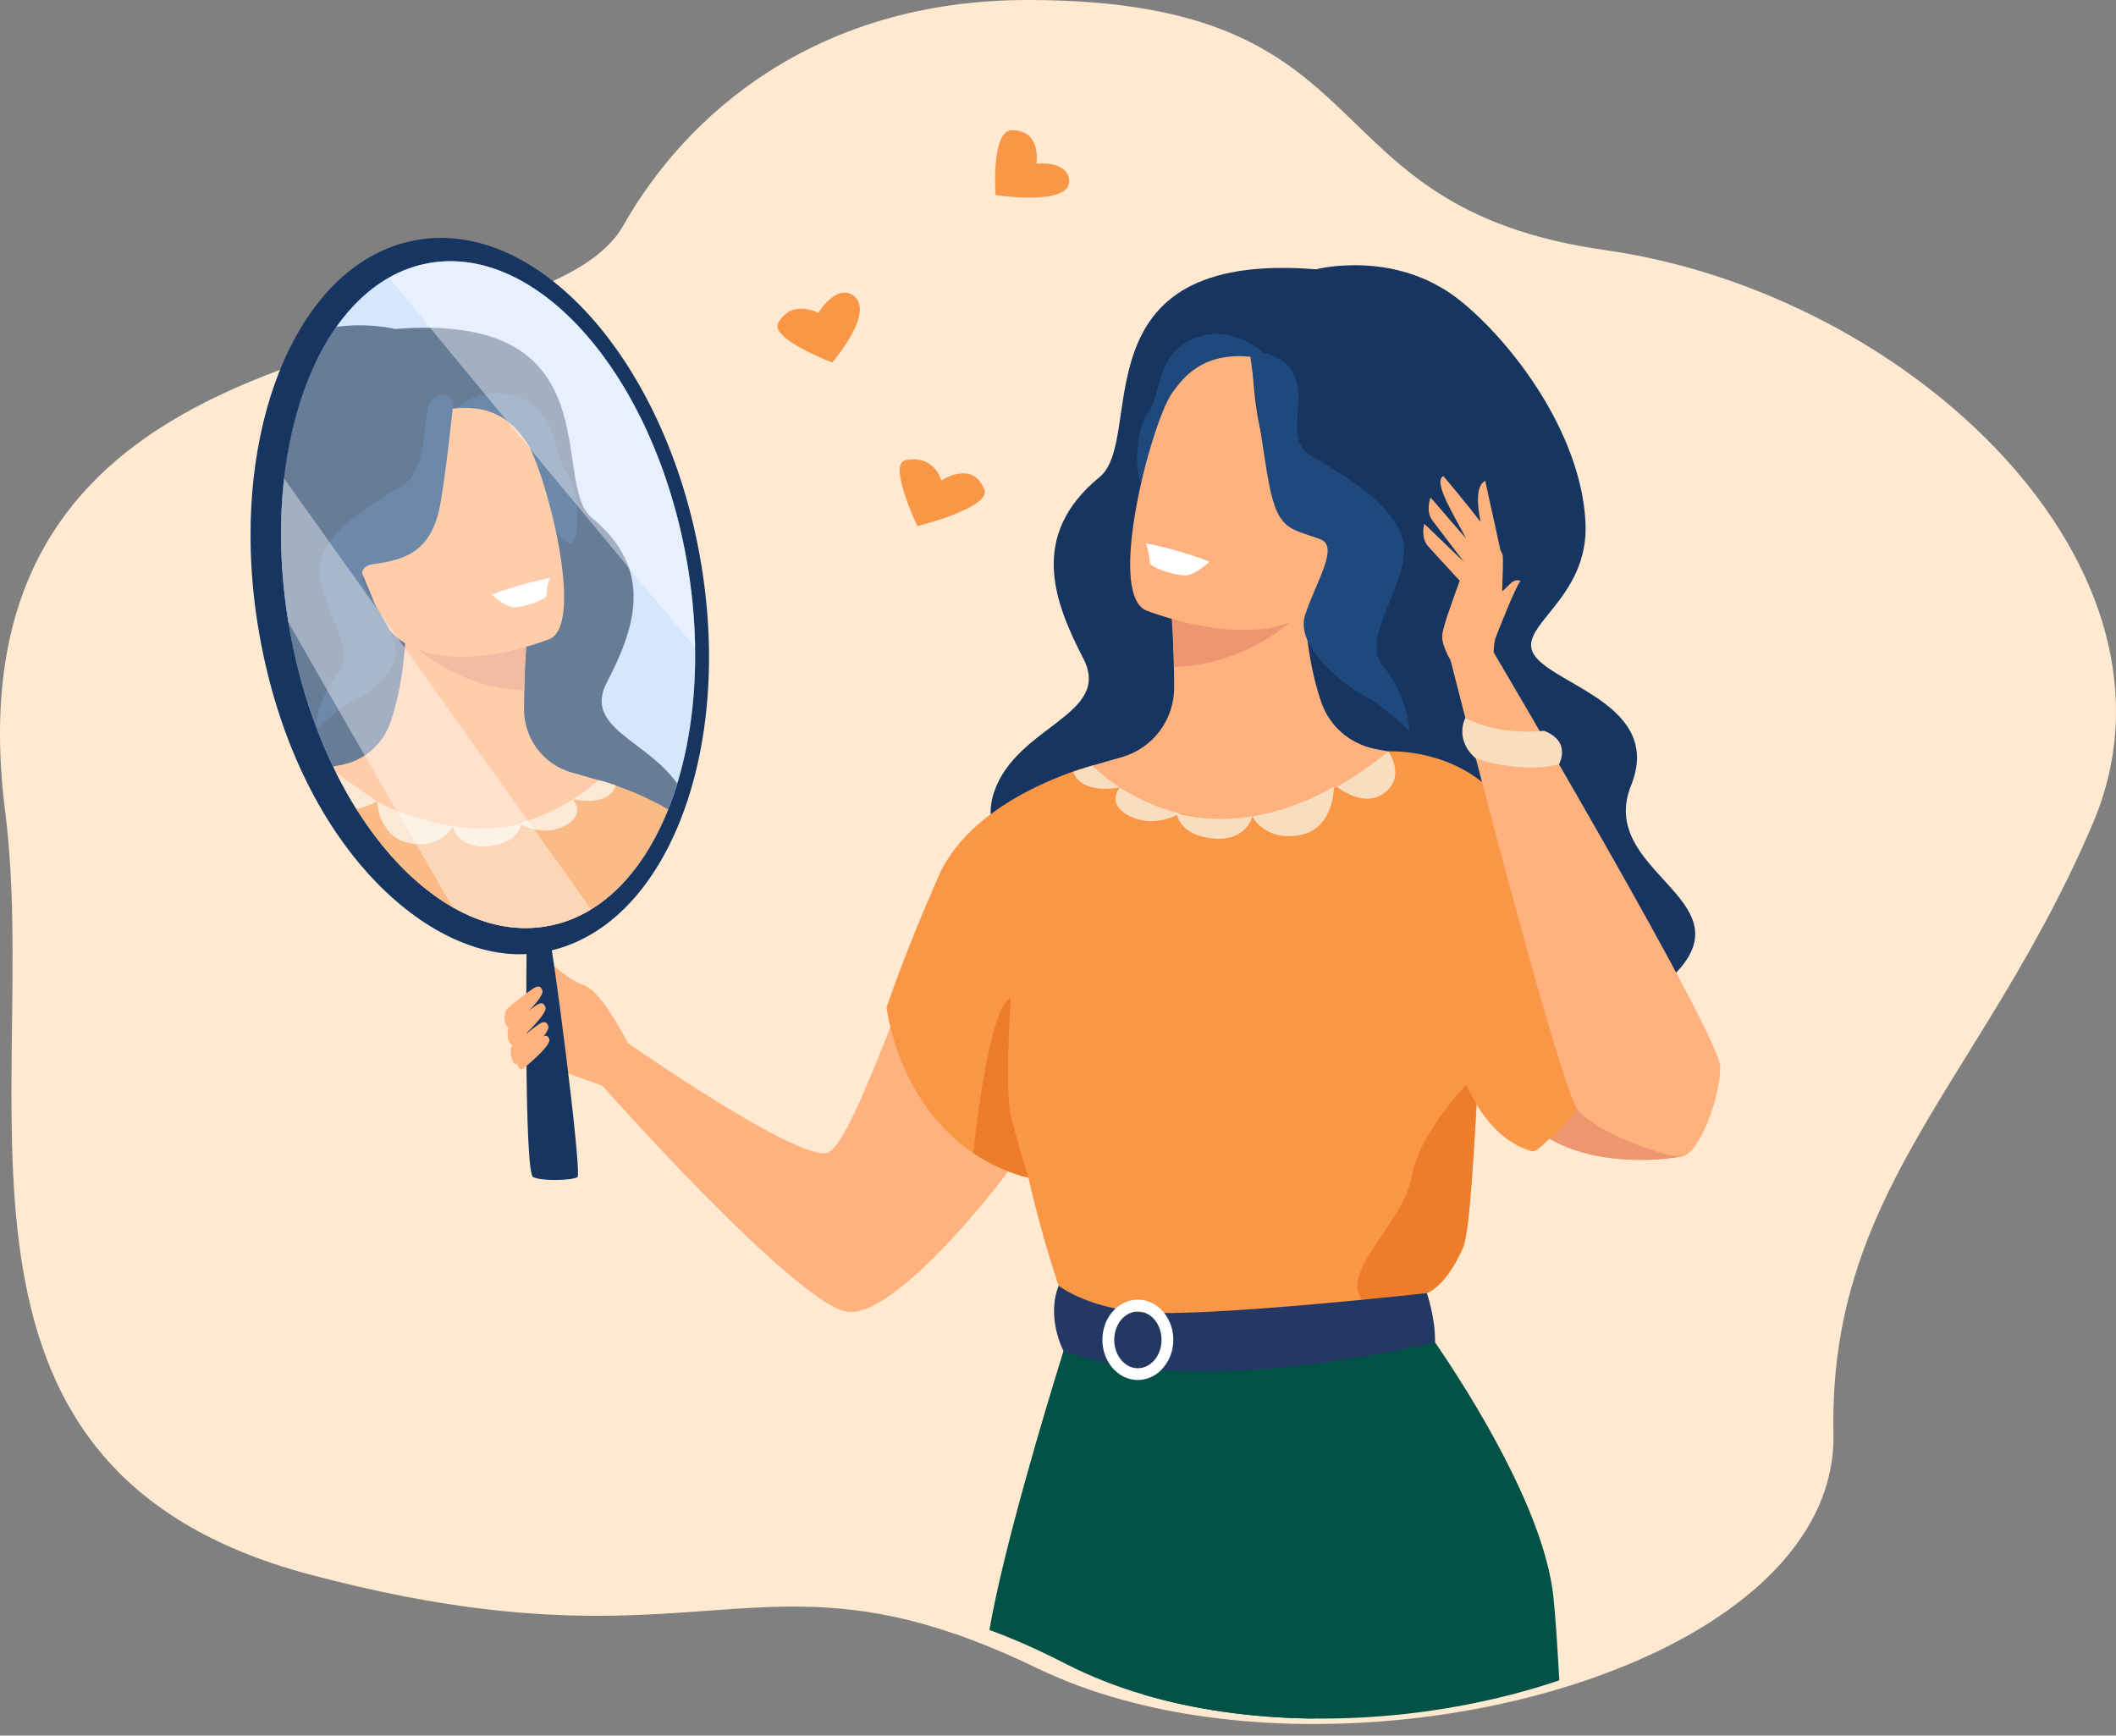 <svg width="178" height="146" viewBox="0 0 178 146" fill="none" xmlns="http://www.w3.org/2000/svg">
<rect x="0" y="0" width="178" height="146" fill="#808080" stroke="none"/>
<path d="M0.439 68.3C3.441 91.868 -7.306 122.959 25.158 132.2C25.457 132.287 25.759 132.37 26.064 132.45C37.216 135.413 45.096 136.011 51.514 135.909C53.369 135.879 55.103 135.792 56.758 135.686C58.483 135.575 60.125 135.445 61.729 135.339C67.592 134.955 72.98 134.913 80.312 137.434C80.724 137.574 81.142 137.723 81.565 137.882C81.967 138.031 82.375 138.189 82.789 138.354C83.455 138.62 84.137 138.907 84.836 139.214C85.614 139.558 86.414 139.928 87.237 140.325L87.341 140.375C89.577 141.438 91.913 142.304 94.319 142.962C99.076 144.283 104.275 144.945 109.56 145.018H109.939C111.157 145.028 112.377 145.008 113.6 144.956H113.627C120.035 144.685 126.434 143.577 132.194 141.751L132.331 141.708C134.253 141.098 136.138 140.387 137.976 139.579C145.158 136.409 150.724 131.965 153.051 126.556C153.206 126.196 153.347 125.829 153.473 125.46C154.013 123.879 154.27 122.226 154.234 120.566C154.057 112.008 156.205 105.407 159.445 99.08C163.994 90.181 170.686 81.821 176.036 69.308C185.191 47.897 160.778 24.691 135.055 21.044C109.332 17.396 117.458 -0.002 86.448 2.67784e-07C68.553 2.67784e-07 57.677 9.695 52.444 18.952C50.992 21.521 47.833 23.272 43.752 24.774C43.281 24.947 42.798 25.117 42.302 25.284C40.388 25.933 38.307 26.546 36.128 27.175C34.651 27.601 33.131 28.035 31.586 28.49C26.744 29.918 21.677 31.572 17.055 33.943C15.944 34.512 14.862 35.125 13.81 35.782C4.698 41.504 -1.782 50.857 0.439 68.3Z" fill="#FFE9D0"/>
<g clip-path="url(#clip0)">
<path d="M110.705 22.655C110.705 22.655 117.337 20.914 122.783 25.249C127.055 28.652 132.943 36.251 133.371 43.861C133.751 50.597 127.189 52.743 129.169 55.247C131.149 57.75 139.859 59.473 137.208 66.07C134.305 73.291 146.918 75.603 141.005 81.815C136.45 86.597 124.016 87.194 106.585 82.959C89.155 78.723 81.715 72.215 83.625 66.618C85.534 61.02 93.585 60.157 91.132 55.4C88.679 50.644 86.504 45.046 92.496 40.131C96.448 36.887 90.308 21.017 110.705 22.655Z" fill="#163560"/>
<path d="M126.56 128.381C121.664 117.386 118.662 114.23 119.234 110.818C119.66 108.277 117.938 63.458 117.938 63.458C117.356 63.278 116.191 63.117 115.553 62.974C113.544 62.528 111.881 61.116 111.188 59.176C110.354 56.839 109.691 53.388 109.706 49.064L109.079 49.188L98.526 51.279C98.526 51.279 98.771 54.602 98.771 57.73C98.771 57.756 98.771 57.782 98.771 57.811C98.779 59.134 98.356 60.423 97.565 61.483C96.775 62.543 95.66 63.316 94.39 63.684C93.057 64.069 91.897 64.398 91.897 64.398C91.897 64.398 88.022 75.468 87.282 86.84C86.542 98.213 94.328 103.153 87.224 125.88C79.973 149.092 129.267 134.456 126.56 128.381Z" fill="#FFB27D"/>
<path d="M98.526 51.282C98.526 51.282 98.744 52.974 98.751 56.105C104.656 55.941 109.768 52.179 111.047 49.191L98.526 51.282Z" fill="#ED9670"/>
<path d="M106.309 29.734C106.309 29.734 103.69 27.122 100.434 28.484C97.178 29.847 97.708 33.187 96.603 34.657C95.499 36.126 95.384 40.039 96.123 40.722C96.861 41.404 106.309 29.734 106.309 29.734Z" fill="#1F497C"/>
<path d="M96.368 51.329C96.368 51.329 109.324 56.565 112.46 48.445C115.596 40.324 119.381 35.526 111.242 31.838C103.102 28.15 100.289 30.625 98.583 33.081C96.878 35.537 93.078 49.757 96.368 51.329Z" fill="#FFB27D"/>
<path d="M105.38 30.491C105.38 30.491 105.28 40.261 110.217 43.782C115.153 47.302 118.094 46.749 118.094 46.749C118.094 46.749 115.178 41.786 116.55 35.622C116.55 35.622 109.819 26.991 105.38 30.491Z" fill="#163560"/>
<path d="M89.269 108.779L103.131 112.923L107.526 111.845L115.348 109.928L120.026 108.779C120.026 108.779 121.641 108.24 123.074 104.932C123.645 103.612 124.012 96.219 124.247 92.238C124.247 92.21 124.247 92.181 124.253 92.156C124.307 91.825 124.36 91.496 124.411 91.171C128.377 65.605 116.776 63.206 116.776 63.206C115.426 64.32 113.983 65.315 112.463 66.183C109.999 67.571 107.7 68.337 105.598 68.67C103.485 69.016 101.323 68.932 99.243 68.425C97.453 67.982 95.751 67.243 94.206 66.237C92.709 65.268 91.899 64.403 91.899 64.403C91.899 64.403 91.598 64.937 91.109 65.926C89.843 68.48 87.318 74.061 85.491 81.219C82.957 91.145 89.269 108.779 89.269 108.779Z" fill="#F99746"/>
<path d="M83.231 137.109C83.612 137.246 83.998 137.393 84.389 137.549C84.761 137.696 85.138 137.851 85.52 138.013C86.135 138.275 86.766 138.556 87.411 138.859C88.13 139.196 88.869 139.56 89.63 139.95L89.726 139.999C91.792 141.044 93.95 141.895 96.173 142.542C100.568 143.839 105.371 144.49 110.254 144.562H110.604C110.354 142.036 110.138 139.589 109.951 137.247C109.155 127.331 108.875 119.278 108.776 114.942C108.74 113.309 108.729 112.206 108.726 111.724C108.726 111.65 108.726 111.592 108.726 111.547C108.726 111.483 108.726 111.45 108.726 111.45H90.153C90.153 111.45 89.89 112.267 89.464 113.641C87.96 118.478 84.43 130.18 83.231 137.109Z" fill="#005247"/>
<path d="M93.301 135.801C93.645 136.57 93.982 137.338 94.313 138.105C94.953 139.588 95.574 141.067 96.175 142.542C100.57 143.839 105.373 144.49 110.257 144.562H110.607C111.732 144.572 112.86 144.552 113.989 144.502H114.014C119.935 144.235 125.847 143.146 131.169 141.351C131.011 138.461 130.852 136.044 130.679 134.375C129.933 127.108 123.641 117.187 120.716 112.913C119.814 111.594 119.233 110.813 119.233 110.813L108.726 111.725L107.611 111.821L101.292 112.369L98.698 112.594L97.711 112.676L94.971 112.914C94.971 112.914 94.829 113.579 94.614 114.689C94.601 114.759 94.587 114.832 94.573 114.908C94.523 115.164 94.471 115.442 94.416 115.74C93.438 121.012 91.661 132.128 93.301 135.801Z" fill="#005247"/>
<path d="M101.72 47.278C101.784 47.178 99.177 46.342 97.976 46.053C96.776 45.764 96.397 45.709 96.397 45.709C96.584 46.23 96.694 46.776 96.724 47.329C96.746 47.767 99.07 48.489 99.847 48.39C100.636 48.286 101.72 47.278 101.72 47.278Z" fill="white"/>
<path d="M53.153 88.411C53.153 88.411 50.736 83.354 49.052 82.837C47.369 82.32 45.308 79.816 44.896 80.277C44.484 80.738 45.592 82.286 45.592 82.286L44.555 87.292C44.555 87.292 43.937 88.743 44.712 89.116C45.486 89.489 50.662 91.329 50.662 91.329L53.153 88.411Z" fill="#FFB27D"/>
<path d="M52.816 87.74C52.816 87.74 67.523 98.016 69.708 96.924C71.893 95.832 76.802 80.542 80.153 73.443C82.147 69.215 85.932 66.816 88.668 65.567C90.528 64.719 91.904 64.4 91.904 64.4L87.816 93.806C87.912 95.055 75.712 111.396 71.119 110.315C66.525 109.235 50.665 91.327 50.665 91.327L52.816 87.74Z" fill="#FFB27D"/>
<path d="M115.348 109.928L120.026 108.779C120.026 108.779 121.641 108.24 123.074 104.932C123.645 103.612 124.012 96.219 124.247 92.238C124.247 92.21 124.247 92.181 124.253 92.156C124.307 91.825 124.36 91.496 124.411 91.171L124.231 90.343C124.231 90.343 119.466 94.834 118.739 99.017C118.012 103.199 111.594 107.823 115.348 109.928Z" fill="#ED7D2B"/>
<path d="M89.055 108.154C89.055 108.154 91.811 110.336 97.285 110.446C103.824 110.577 120.027 108.778 120.027 108.778C120.027 108.778 120.746 110.791 120.718 112.916C120.718 112.916 100.928 117.911 89.464 113.645C89.462 113.642 87.984 110.861 89.055 108.154Z" fill="#233862"/>
<path d="M98.22 111.454H97.416C97.364 111.352 97.304 111.254 97.238 111.16L98.22 111.454ZM98.22 111.454H97.416C97.364 111.352 97.304 111.254 97.238 111.16L98.22 111.454ZM98.22 111.454H97.416C97.364 111.352 97.304 111.254 97.238 111.16L98.22 111.454ZM98.22 111.454H97.416C97.364 111.352 97.304 111.254 97.238 111.16L98.22 111.454ZM92.945 111.454C93.118 110.953 93.407 110.499 93.787 110.129C93.806 110.11 93.827 110.092 93.847 110.073C94.354 109.598 95.022 109.331 95.717 109.326C96.599 109.326 97.393 109.762 97.938 110.453C98.176 110.754 98.362 111.092 98.488 111.454C98.499 111.484 98.509 111.514 98.519 111.544C98.629 111.885 98.689 112.24 98.698 112.598C98.698 112.633 98.698 112.669 98.698 112.705C98.704 113.176 98.616 113.643 98.441 114.079C98.265 114.516 98.005 114.913 97.676 115.249C97.42 115.51 97.116 115.718 96.78 115.862C96.444 116.005 96.083 116.081 95.717 116.084C95.262 116.084 94.815 115.967 94.417 115.746C93.967 115.493 93.586 115.132 93.308 114.697C92.93 114.102 92.731 113.41 92.737 112.705C92.734 112.28 92.805 111.856 92.945 111.454ZM95.148 114.996C95.331 115.062 95.524 115.095 95.719 115.095C95.774 115.095 95.828 115.092 95.882 115.086C96.905 114.984 97.71 113.955 97.71 112.705C97.711 112.698 97.711 112.69 97.71 112.682C97.709 112.257 97.608 111.837 97.415 111.458C97.363 111.355 97.303 111.257 97.237 111.164C96.993 110.807 96.64 110.539 96.231 110.401C95.996 110.325 95.747 110.303 95.502 110.336C95.323 110.36 95.15 110.412 94.987 110.49C94.569 110.7 94.231 111.04 94.024 111.459C93.828 111.847 93.727 112.276 93.73 112.71C93.73 113.54 94.084 114.273 94.621 114.7C94.781 114.829 94.961 114.93 95.154 114.999L95.148 114.996ZM98.22 111.454H97.416C97.364 111.352 97.304 111.254 97.238 111.16L98.22 111.454ZM98.22 111.454H97.416C97.364 111.352 97.304 111.254 97.238 111.16L98.22 111.454ZM98.22 111.454H97.416C97.364 111.352 97.304 111.254 97.238 111.16L98.22 111.454Z" fill="white"/>
<path d="M74.581 84.754C74.581 84.754 75.452 92.675 81.864 96.993C83.161 97.863 84.585 98.528 86.086 98.964C86.93 99.211 87.792 99.396 88.664 99.516C101.322 101.293 91.901 64.404 91.901 64.404C91.901 64.404 81.945 66.893 78.946 73.719C75.948 80.546 74.581 84.754 74.581 84.754Z" fill="#F99746"/>
<path d="M116.777 63.207C116.777 63.207 121.824 87.231 122.029 87.384C122.234 87.538 123.484 95.256 128.854 96.844C129.28 96.97 130.301 95.765 130.36 95.8C135.15 98.531 141.433 97.281 141.433 97.281L142.204 93.295L142.427 92.146C142.427 92.146 129.648 71.257 126.009 67.07C122.37 62.883 116.777 63.207 116.777 63.207Z" fill="#F99746"/>
<path d="M130.363 95.8C135.153 98.531 141.435 97.281 141.435 97.281L142.206 93.295C138.897 89.755 133.492 84.036 133.374 83.912C133.42 84.094 135.544 91.933 130.363 95.8Z" fill="#ED9670"/>
<path d="M125.658 54.897C125.658 54.897 144.71 87.101 144.709 89.764C144.708 92.426 142.866 97.223 141.434 97.281C140.002 97.339 134.416 95.306 132.784 93.443C131.152 91.58 122.029 55.565 122.029 55.565L125.658 54.897Z" fill="#FFB27D"/>
<path d="M119.815 44.066L123.151 47.268C122.233 46.069 120.872 44.289 120.489 43.768C119.894 42.96 120.341 41.85 120.341 41.85L123.325 45.297C122.519 43.675 120.455 40.497 121.417 40.047C121.417 40.047 123.131 42.059 124.55 43.901C124.281 42.583 124.107 40.858 124.938 40.449L126.216 46.266C126.336 46.483 126.409 46.653 126.418 46.756C126.447 47.103 126.418 48.344 126.361 49.759C126.637 49.489 126.941 49.194 127.119 49.033C127.223 48.933 127.353 48.864 127.493 48.832C127.634 48.8 127.781 48.807 127.918 48.852C127.535 49.233 126.025 53.097 125.809 53.648C125.792 53.692 125.778 53.737 125.768 53.783C125.493 54.995 125.812 55.87 125.812 55.87L123.262 57.34C123.262 57.34 121.11 54.758 121.333 53.318C121.461 52.496 122.188 50.536 122.792 48.85C121.794 47.77 120.525 46.392 120.138 45.957C119.472 45.215 119.815 44.066 119.815 44.066Z" fill="#FFB27D"/>
<path d="M129.883 61.474C129.883 61.474 126.248 61.964 123.267 60.398C123.267 60.398 122.288 62.181 124.151 63.806C124.151 63.806 127.986 65.138 131.142 64.284C131.142 64.284 132.248 62.384 129.883 61.474Z" fill="#F9DDBF"/>
<path d="M81.864 96.993C83.161 97.863 84.586 98.528 86.086 98.964L86.494 99.018C86.494 99.018 85.536 95.924 85.025 93.805C84.514 91.686 85.025 83.912 85.025 83.912C83.377 84.646 82.246 93.512 81.864 96.993Z" fill="#ED7D2B"/>
<path d="M116.777 63.207C115.427 64.32 113.984 65.316 112.465 66.183C112.465 66.183 114.738 68.073 116.511 66.661C118.284 65.249 116.777 63.207 116.777 63.207Z" fill="#F9DDBF"/>
<path d="M112.211 66.183C109.747 67.572 107.448 68.338 105.346 68.671C105.346 68.671 106.344 70.757 109.299 70.257C112.254 69.757 112.211 66.183 112.211 66.183Z" fill="#F9DDBF"/>
<path d="M98.99 68.422C98.99 68.422 99.154 70.257 102.023 70.53C104.892 70.803 105.346 68.671 105.346 68.671C103.233 69.015 101.071 68.931 98.99 68.422Z" fill="#F9DDBF"/>
<path d="M99.244 68.422C97.455 67.98 95.753 67.24 94.208 66.235C94.208 66.235 92.954 67.617 95.07 68.664C97.186 69.712 99.244 68.422 99.244 68.422Z" fill="#F9DDBF"/>
<path d="M90.27 64.933C90.43 65.349 90.726 65.699 91.111 65.924C92.327 66.65 94.212 66.235 94.212 66.235C92.715 65.266 91.905 64.4 91.905 64.4L90.27 64.933Z" fill="#F9DDBF"/>
<path d="M105.187 30.01C105.187 30.01 105.833 29.334 107.189 29.961C111.241 31.84 107.462 36.672 110.236 38.31C113.011 39.948 118.56 43.06 118.094 46.749C117.629 50.437 114.488 53.922 116.398 56.105C118.307 58.287 118.582 61.494 118.582 61.494C118.582 61.494 116.307 59.31 114.92 58.627C113.534 57.944 108.868 54.565 109.787 51.738C110.705 48.911 112.701 45.958 111.046 45.352C108.354 44.365 107.393 44.699 106.583 39.786C105.892 35.605 105.187 30.01 105.187 30.01Z" fill="#1F497C"/>
<path d="M21.096 46.42C21.171 48.782 21.418 51.136 21.837 53.462C25.009 71.226 36.155 80.979 44.626 80.233C44.989 80.203 45.351 80.156 45.714 80.091C55.975 78.253 61.832 63.317 58.879 46.826C55.921 30.288 45.23 18.366 35.001 20.198C30.729 20.964 27.212 24.006 24.783 28.497C22.239 33.202 20.883 39.499 21.096 46.42Z" fill="#163560"/>
<path d="M23.656 46.079C23.671 46.612 23.696 47.149 23.73 47.691C23.743 47.888 23.756 48.084 23.771 48.281C23.806 48.753 23.852 49.227 23.902 49.703C24.018 50.792 24.175 51.896 24.374 53.008C25.124 57.206 26.392 61.087 28.025 64.479C28.102 64.643 28.181 64.804 28.261 64.963C28.805 66.051 29.384 67.086 29.997 68.066C34.322 74.96 40.279 78.937 46.045 77.906C46.732 77.784 47.405 77.592 48.054 77.334C48.633 77.101 49.192 76.818 49.723 76.489C50.825 75.804 51.82 74.96 52.675 73.984C52.995 73.626 53.301 73.248 53.596 72.85C54.612 71.476 55.489 69.87 56.207 68.075C56.485 67.38 56.741 66.654 56.97 65.903C58.006 62.524 58.538 58.628 58.471 54.459C58.427 51.967 58.184 49.482 57.743 47.029C54.989 31.63 45.285 20.482 36.071 22.132C34.895 22.345 33.763 22.756 32.725 23.348C31.045 24.299 29.556 25.711 28.296 27.494C26.011 30.722 24.476 35.158 23.895 40.248C23.771 41.342 23.692 42.464 23.656 43.613C23.648 43.894 23.642 44.178 23.641 44.463C23.636 44.998 23.641 45.537 23.656 46.079Z" fill="#C0D8FB"/>
<path d="M24.374 53.008C24.857 55.735 25.586 58.413 26.55 61.01C26.588 61.115 26.632 61.22 26.668 61.323C27.086 62.416 27.539 63.468 28.026 64.478C28.102 64.642 28.181 64.803 28.261 64.962L28.228 64.936L28.244 64.95L28.261 64.963C28.262 64.965 28.262 64.966 28.261 64.968C28.803 66.054 29.38 67.085 29.994 68.061C34.319 74.956 40.276 78.933 46.042 77.902C46.729 77.78 47.402 77.588 48.051 77.33C49.773 76.644 51.323 75.501 52.669 73.988C52.989 73.63 53.296 73.252 53.59 72.854C54.607 71.48 55.483 69.874 56.201 68.079C56.48 67.384 56.735 66.658 56.964 65.907C54.43 62.294 49.08 61.22 51.032 57.439C53.265 53.116 55.241 48.029 49.793 43.563C46.196 40.616 51.777 26.189 33.237 27.678C33.237 27.678 31.081 27.113 28.291 27.5C23.404 34.412 22.892 44.706 24.374 53.008Z" fill="#163560"/>
<path d="M28.262 64.963L28.229 64.937L28.245 64.951L28.262 64.963C28.262 64.965 28.262 64.967 28.262 64.969C28.803 66.055 29.381 67.086 29.994 68.062C34.319 74.957 40.276 78.934 46.042 77.903C46.73 77.781 47.403 77.589 48.051 77.331C49.773 76.645 51.324 75.502 52.67 73.989C51.986 71.017 51.275 68.586 50.819 67.125C50.54 66.227 50.356 65.698 50.329 65.63C50.329 65.627 50.329 65.625 50.329 65.623C50.329 65.623 49.275 65.324 48.064 64.975C46.91 64.64 45.897 63.938 45.178 62.974C44.459 62.011 44.075 60.839 44.082 59.636V59.565C44.082 59.075 44.092 58.572 44.102 58.083C44.102 58.064 44.102 58.044 44.102 58.026C44.139 56.556 44.213 55.196 44.26 54.408C44.285 54.019 44.302 53.77 44.306 53.713C44.306 53.706 44.306 53.702 44.306 53.702L34.724 51.794L34.153 51.682C34.153 51.786 34.153 51.893 34.153 51.997C34.153 52.536 34.136 53.058 34.112 53.568C34.104 53.752 34.093 53.933 34.081 54.11C33.9 56.916 33.401 59.204 32.808 60.869C32.493 61.734 31.963 62.505 31.268 63.109C30.574 63.713 29.737 64.131 28.837 64.323C28.618 64.372 28.327 64.423 28.026 64.477C28.103 64.641 28.181 64.803 28.262 64.963Z" fill="#FFB27D"/>
<path d="M44.313 53.694C44.313 53.694 44.115 55.233 44.108 58.078C38.741 57.926 34.096 54.509 32.929 51.791L44.313 53.694Z" fill="#ED9670"/>
<path d="M37.883 34.728C37.883 34.728 40.494 32.108 43.751 33.459C47.008 34.809 46.493 38.152 47.603 39.618C48.712 41.084 48.841 44.996 48.107 45.682C47.373 46.367 37.883 34.728 37.883 34.728Z" fill="#1F497C"/>
<path d="M46.275 53.737C46.275 53.737 34.499 58.499 31.648 51.116C28.798 43.733 25.358 39.374 32.756 36.021C40.154 32.668 42.711 34.918 44.262 37.151C45.812 39.384 49.265 52.308 46.275 53.737Z" fill="#FFB27D"/>
<path d="M38.084 32.577C38.084 32.577 38.173 42.494 33.687 45.694C29.2 48.894 26.527 48.389 26.527 48.389C26.527 48.389 29.175 43.883 27.931 38.275C27.931 38.275 34.048 29.396 38.084 32.577Z" fill="#163560"/>
<path d="M33.833 40.865C36.293 39.4 35.346 34.065 36.516 33.434C37.686 32.804 38.125 33.899 38.125 33.899C38.125 33.899 37.685 38.445 37.084 42.166C36.378 46.536 33.955 47.091 31.429 47.449C28.741 47.831 32.332 51.404 33.157 53.913C33.981 56.422 30.962 58.322 29.729 58.936C28.721 59.436 27.188 60.833 26.666 61.322C26.627 61.218 26.584 61.114 26.548 61.009C26.694 60.111 27.144 58.151 28.408 56.697C30.101 54.753 27.298 51.666 26.874 48.388C26.45 45.111 31.372 42.329 33.833 40.865Z" fill="#1F497C"/>
<path d="M41.408 50.055C41.351 49.964 43.721 49.204 44.811 48.944C45.901 48.683 46.247 48.632 46.247 48.632C46.078 49.105 45.979 49.6 45.953 50.102C45.932 50.5 43.82 51.157 43.114 51.063C42.408 50.97 41.408 50.055 41.408 50.055Z" fill="white"/>
<path d="M28.267 64.971C28.808 66.057 29.386 67.088 29.999 68.064C34.324 74.959 40.281 78.935 46.047 77.904C46.735 77.782 47.408 77.591 48.056 77.333C49.778 76.647 51.329 75.504 52.675 73.99C52.995 73.633 53.301 73.255 53.596 72.856C54.612 71.483 55.489 69.877 56.207 68.082C54.364 67.023 52.397 66.198 50.349 65.627H50.334C50.322 65.642 50.308 65.655 50.294 65.667C50.289 65.673 50.283 65.678 50.278 65.684C49.861 66.069 47.171 68.353 43.592 69.297C43.069 69.437 42.536 69.543 41.999 69.613C41.334 69.702 40.662 69.729 39.992 69.695C39.917 69.695 39.842 69.686 39.768 69.68H39.749C39.465 69.658 38.955 69.624 38.28 69.534H38.262C38.214 69.526 38.165 69.521 38.115 69.513C37.394 69.41 36.679 69.269 35.974 69.087C35.932 69.077 35.893 69.066 35.845 69.054C34.412 68.679 33.028 68.135 31.724 67.433C30.475 66.757 29.314 65.93 28.267 64.971Z" fill="#F99746"/>
<path d="M28.264 64.965C28.264 64.967 28.264 64.969 28.264 64.971C28.805 66.057 29.383 67.088 29.996 68.064C30.591 67.912 31.169 67.696 31.718 67.421C31.718 67.421 30.678 66.691 29.717 66.032C29.238 65.705 28.753 65.349 28.264 64.965Z" fill="#F9DDBF"/>
<path d="M28.228 64.937L28.244 64.951L28.262 64.964L28.228 64.937Z" fill="#F9DDBF"/>
<path d="M31.721 67.421C33.602 68.446 36.204 69.197 38.114 69.499C38.114 69.499 37.208 71.395 34.524 70.941C31.84 70.487 31.721 67.421 31.721 67.421Z" fill="#F9DDBF"/>
<path d="M43.85 69.273C43.85 69.273 43.698 70.941 41.094 71.19C38.49 71.438 38.075 69.499 38.075 69.499C39.996 69.813 41.96 69.736 43.85 69.273Z" fill="#F9DDBF"/>
<path d="M43.66 69.273C45.577 68.696 47.067 67.959 48.19 67.232C48.19 67.232 49.378 68.538 47.456 69.494C45.534 70.449 43.66 69.273 43.66 69.273Z" fill="#F9DDBF"/>
<path d="M51.817 66.077C51.673 66.463 51.404 66.789 51.053 67.002C49.948 67.663 48.19 67.231 48.19 67.231C49.55 66.35 50.335 65.618 50.335 65.618C50.335 65.618 50.743 65.721 50.948 65.781C51.152 65.841 51.817 66.077 51.817 66.077Z" fill="#F9DDBF"/>
<path opacity="0.4" d="M32.727 23.351C40.087 32.369 52.175 46.903 58.471 54.461C58.428 51.969 58.185 49.484 57.743 47.031C54.989 31.631 45.286 20.484 36.072 22.134C34.896 22.347 33.765 22.758 32.727 23.351Z" fill="white"/>
<path d="M46.047 77.904C46.428 78.812 48.99 98.746 48.577 99.018C48.164 99.29 45.63 99.383 44.849 99.018C44.068 98.653 44.302 79.176 44.302 79.176L46.047 77.904Z" fill="#163560"/>
<path d="M43.473 89.484C43.473 89.484 46.329 86.969 46.124 86.325C45.919 85.681 45.408 86.101 45.072 86.343C44.736 86.586 43.18 87.801 43.039 88.027C42.835 88.358 43.06 89.669 43.473 89.484Z" fill="#FFB27D"/>
<path d="M43.234 87.899C43.234 87.899 46.09 85.385 45.885 84.741C45.68 84.097 45.169 84.516 44.833 84.759C44.497 85.002 42.893 86.168 42.801 86.442C42.477 87.393 43.01 88.1 43.234 87.899Z" fill="#FFB27D"/>
<path d="M42.978 86.489C42.978 86.489 45.834 83.974 45.628 83.33C45.422 82.686 44.913 83.105 44.576 83.348C44.239 83.591 42.645 84.765 42.544 85.032C42.211 85.91 42.753 86.69 42.978 86.489Z" fill="#FFB27D"/>
<path d="M44.027 89.88C44.027 89.88 46.389 87.985 46.209 87.425C46.03 86.865 45.587 87.229 45.294 87.441C45.001 87.652 43.622 88.681 43.525 88.906C43.357 89.289 43.637 90.172 44.027 89.88Z" fill="#FFB27D"/>
<path opacity="0.4" d="M24.262 52.353C28.587 59.971 34.563 70.269 38.081 76.314C40.656 77.783 43.372 78.383 46.047 77.904C46.735 77.782 47.408 77.591 48.056 77.333C48.635 77.1 49.193 76.817 49.723 76.489C42.911 66.927 31.352 50.705 23.898 40.248C23.453 44.172 23.591 48.289 24.262 52.353Z" fill="white"/>
<path opacity="0.35" d="M24.379 53.008C26.061 62.417 30.242 70.02 35.233 74.287C38.647 77.209 42.24 78.571 46.055 77.904C55.266 76.292 60.507 62.444 57.751 47.031C54.997 31.632 45.293 20.485 36.079 22.135C26.864 23.785 21.624 37.579 24.379 53.008Z" fill="white"/>
<path d="M79.181 40.426C79.181 40.426 81.793 38.641 82.806 41.175C83.417 42.705 77.168 44.255 77.168 44.255C77.168 44.255 74.666 39.012 76.16 38.713C78.638 38.217 79.181 40.426 79.181 40.426Z" fill="#F99746"/>
<path d="M68.834 26.325C68.834 26.325 70.287 23.931 71.69 24.798C73.805 26.105 70.007 30.491 70.007 30.491C70.007 30.491 64.723 28.49 65.468 27.16C66.622 25.101 68.834 26.325 68.834 26.325Z" fill="#F99746"/>
<path d="M87.183 13.768C87.183 13.768 89.751 13.477 89.932 15.114C90.185 17.409 83.753 16.404 83.753 16.404C83.753 16.404 83.33 10.934 85.155 10.949C87.654 10.965 87.183 13.768 87.183 13.768Z" fill="#F99746"/>
</g>
<defs>
<clipPath id="clip0">
<rect width="164.457" height="142.529" fill="white" transform="matrix(-1 0 0 1 173.486 2.04)"/>
</clipPath>
</defs>
</svg>
